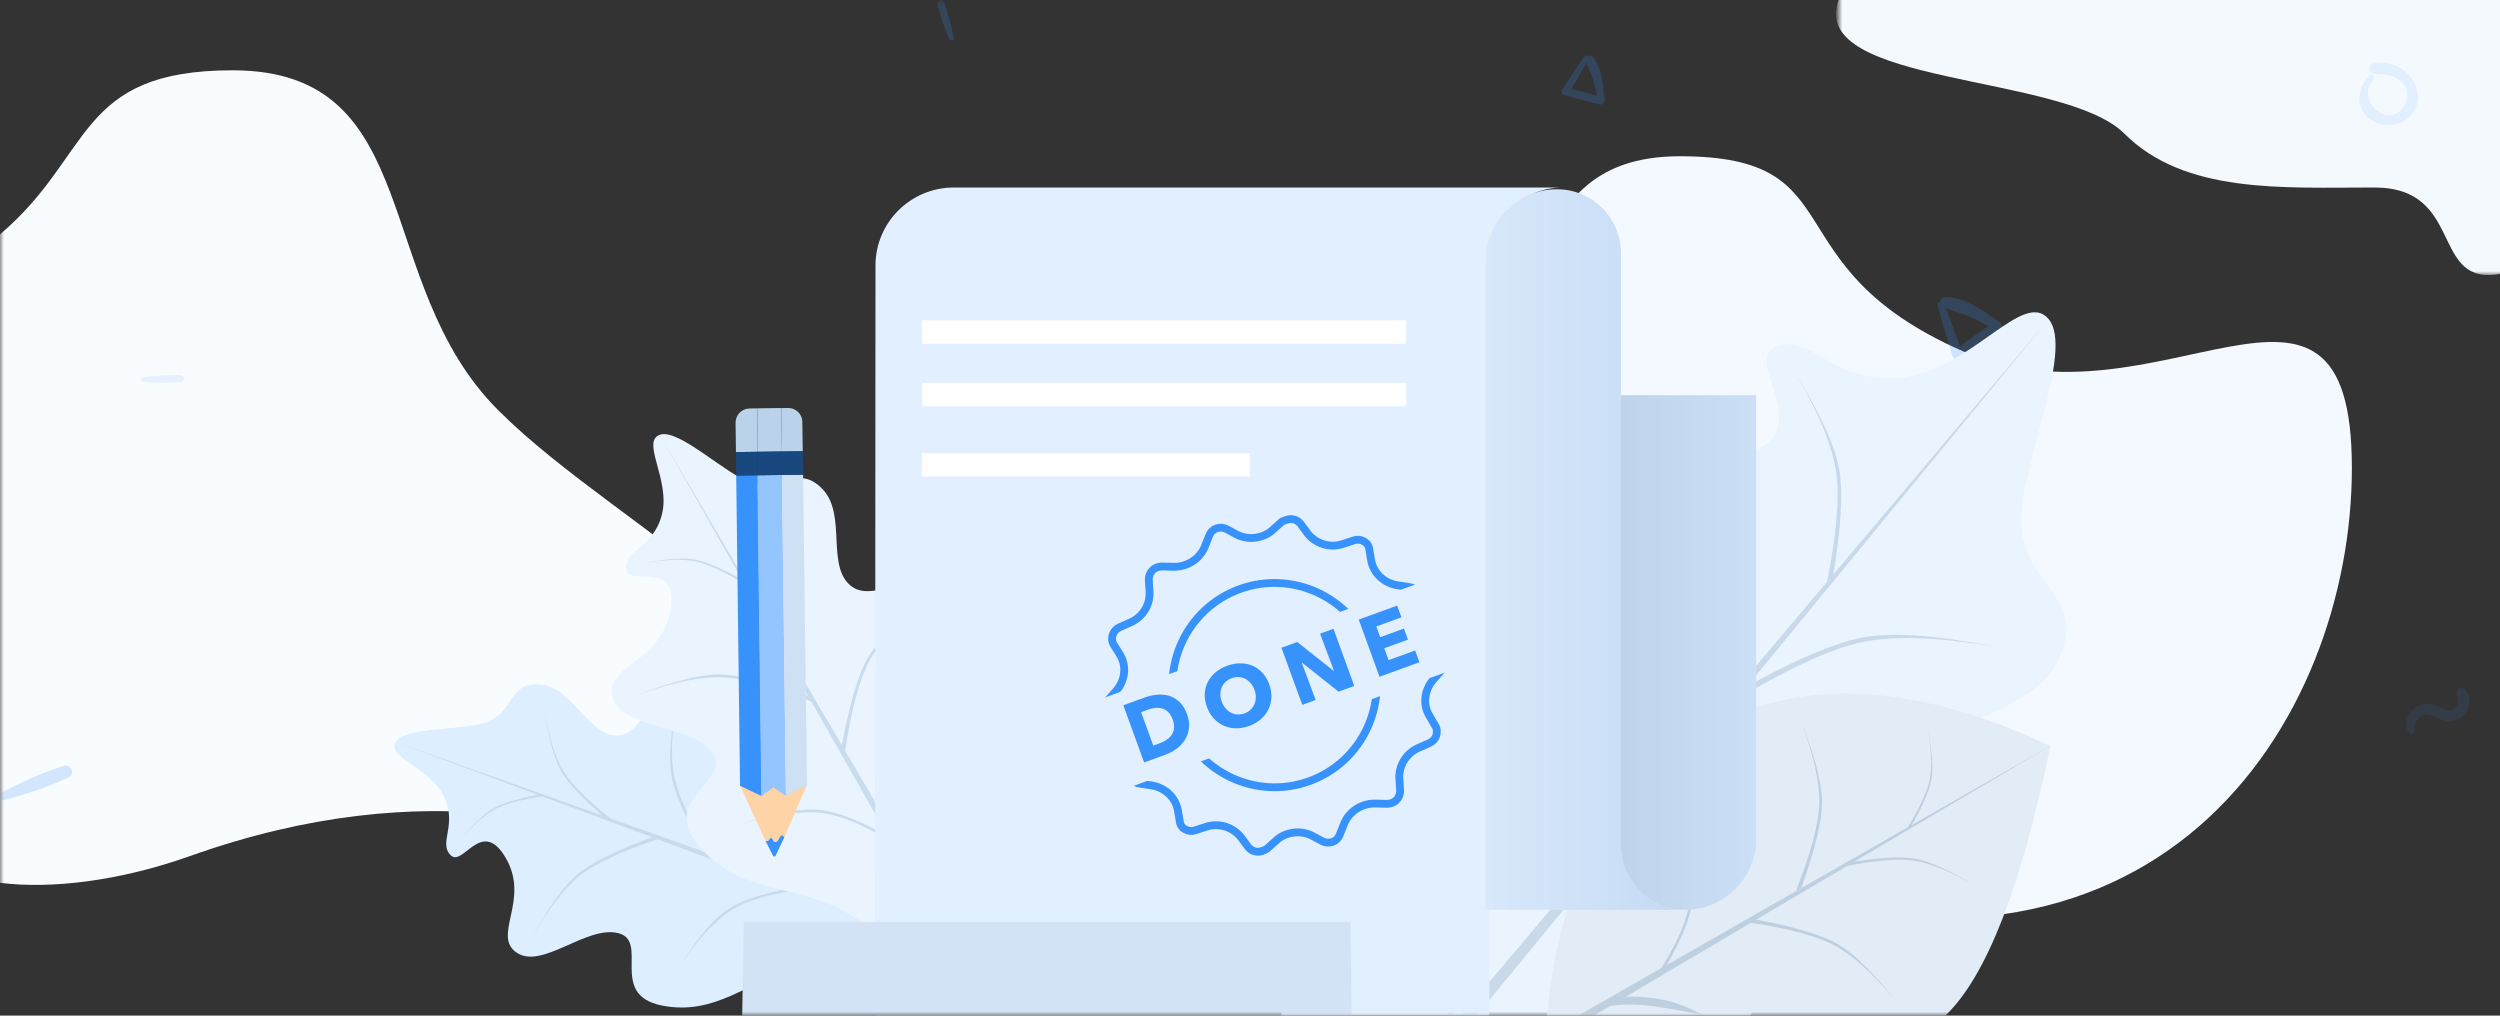 <svg xmlns="http://www.w3.org/2000/svg" xmlns:xlink="http://www.w3.org/1999/xlink" width="320" height="130" viewBox="0 0 320 130">
  <rect x="0" y="0" width="320" height="130" fill="#333333" stroke="none"/>
  <defs>
    <path id="order_placed_illustration-a" d="M0,6.009 C0,2.691 2.694,0 6.001,0 L313.999,0 C317.313,0 320,2.685 320,6.009 L320,130 L0,130 L0,6.009 Z"/>
    <linearGradient id="order_placed_illustration-c" x1="100%" x2="0%" y1="50%" y2="50%">
      <stop offset="0%" stop-color="#CBDFF6"/>
      <stop offset="100%" stop-color="#BFD4EB"/>
    </linearGradient>
    <linearGradient id="order_placed_illustration-d" x1="0%" x2="100%" y1="50%" y2="50%">
      <stop offset="0%" stop-color="#D8E8FB"/>
      <stop offset="100%" stop-color="#C4DAF4"/>
    </linearGradient>
  </defs>
  <g fill="none" fill-rule="evenodd">
    <mask id="order_placed_illustration-b" fill="#fff">
      <use xlink:href="#order_placed_illustration-a"/>
    </mask>
    <path fill="#F4F9FE" fill-rule="nonzero" d="M320,35.205 C324,24.205 291.163,25.85 283.421,18.108 C275.679,10.366 263.197,11.205 251.421,11.205 C239.646,11.205 244.456,-1.773 235,0.205 C235,4.205 235,15.872 235,35.205 C287.667,35.205 316,35.205 320,35.205 Z" mask="url(#order_placed_illustration-b)" transform="rotate(180 277.668 17.603)"/>
    <path fill="#F9FCFF" fill-rule="nonzero" d="M24.338,109.568 C85.494,87.823 112.674,136.748 112.674,109.568 C112.674,82.387 80.058,68.797 63.75,52.489 C47.441,36.18 54.578,9 29.774,9 C9.698,9 11.98,19.862 0,30 C0,34 0,98 0,113 C6.49,113.818 15.264,112.794 24.338,109.568 Z" mask="url(#order_placed_illustration-b)"/>
    <path fill="#F4F9FF" fill-rule="nonzero" d="M220.02,112.238 C276.111,92.295 301.04,137.168 301.04,112.238 C301.04,87.309 271.125,74.844 256.168,59.887 C241.21,44.929 247.756,20 225.006,20 C202.256,20 213.718,33.974 188.859,44.929 C163.999,55.884 139,27.479 139,59.887 C139,92.295 163.929,132.182 220.02,112.238 Z" mask="url(#order_placed_illustration-b)" transform="matrix(-1 0 0 1 440.04 0)"/>
    <g fill="#3792FC" fill-rule="nonzero" mask="url(#order_placed_illustration-b)">
      <path d="M309.009,93.762 C309.096,93.189 309.08,92.646 309.397,92.141 C310.037,91.138 310.943,91.388 311.821,91.831 C312.715,92.283 313.559,92.55 314.528,92.132 C316.045,91.476 316.76,89.186 315.31,88.108 C314.842,87.757 314.378,88.334 314.441,88.777 C314.528,89.391 314.834,90.072 314.307,90.599 C313.601,91.305 312.773,90.712 312.067,90.394 C311.307,90.051 310.496,89.976 309.715,90.294 C308.365,90.841 307.383,92.671 308.457,93.908 C308.607,94.079 308.971,94 309.009,93.762 L309.009,93.762 Z" opacity=".1"/>
      <path d="M.583 102.41C3.34 101.659 6.185 100.738 8.765 99.514 9.711 99.066 9.099 97.742 8.134 98.045 5.459 98.877 2.778 100.095.293 101.381-.205 101.64-.041 102.58.583 102.41L.583 102.41zM249.89 45.479C250.047 45.987 250.53 46.15 250.969 45.849 252.695 44.676 254.414 43.528 256.052 42.229 256.365 41.978 256.296 41.476 255.989 41.263 254.075 39.951 251.496 38.013 249.068 38 248.453 37.994 248.021 38.866 248.648 39.224 249.627 39.788 250.8 39.989 251.848 40.422 253.052 40.924 254.251 41.514 255.317 42.273 255.343 41.921 255.368 41.57 255.387 41.219 253.561 42.342 251.842 43.603 250.11 44.858 250.449 44.927 250.794 44.996 251.133 45.065 250.392 42.969 249.633 40.892 248.811 38.828 248.629 38.395 247.889 38.634 248.014 39.092 248.591 41.238 249.225 43.358 249.89 45.479z" opacity=".2"/>
      <path d="M18.234 48.89C19.839 49.011 21.526 49.057 23.131 48.897 23.722 48.84 23.647 48.036 23.074 48.015 21.494 47.954 19.839 48.089 18.276 48.299 17.967 48.342 17.871 48.862 18.234 48.89L18.234 48.89zM303.353 9.657C301.966 10.989 301.441 13.062 302.762 14.665 304.006 16.173 306.421 16.488 307.974 15.289 311.732 12.387 307.814 7.043 303.762 8.148 303.011 8.353 303.199 9.425 303.939 9.464 305.122 9.53 306.393 9.574 307.338 10.409 308.355 11.299 308.377 12.807 307.543 13.835 305.332 16.549 301.496 12.553 303.818 10.121 304.116 9.817 303.663 9.364 303.353 9.657L303.353 9.657z" opacity=".1"/>
      <path d="M200.01,8.819 C200.443,10.428 200.918,12.019 201.417,13.609 C201.534,13.99 201.897,14.113 202.226,13.887 C203.52,13.007 204.81,12.146 206.038,11.172 C206.273,10.983 206.221,10.607 205.991,10.447 C204.555,9.463 202.621,8.009 200.8,8 C200.339,7.995 200.014,8.649 200.485,8.918 C201.219,9.341 202.099,9.492 202.885,9.816 C203.788,10.193 204.687,10.635 205.487,11.205 C205.506,10.941 205.525,10.678 205.539,10.414 C204.17,11.256 202.88,12.202 201.581,13.143 C201.836,13.195 202.094,13.247 202.348,13.299 C201.793,11.727 201.224,10.169 200.607,8.621 C200.476,8.296 199.92,8.475 200.01,8.819 L200.01,8.819 Z" opacity=".2" transform="rotate(50 203.095 11)"/>
      <path d="M187.369,61.156 C188.781,60.482 190.228,59.703 191.501,58.79 C191.968,58.454 191.508,57.8 191.016,58.059 C189.657,58.772 188.328,59.693 187.117,60.63 C186.868,60.817 187.048,61.309 187.369,61.156 L187.369,61.156 Z" opacity=".2" transform="rotate(-80 189.348 59.593)"/>
      <path d="M122.083,4.888 C121.789,3.351 121.405,1.753 120.844,0.289 C120.64,-0.247 119.889,0.03 120.014,0.573 C120.356,2.071 120.91,3.587 121.509,4.999 C121.63,5.286 122.152,5.237 122.083,4.888 L122.083,4.888 Z" opacity=".2"/>
    </g>
    <g fill-rule="nonzero" mask="url(#order_placed_illustration-b)">
      <g transform="rotate(40 97.815 320.036)">
        <path fill="#E9F4FF" d="M72.325,93.349 C70.838,81.879 90.016,78.635 89.655,70.335 C89.295,62.036 70.735,66.109 67.363,58.446 C63.991,50.783 75.516,42.015 73.308,33.182 C71.099,24.348 63.849,28.768 58.446,22.778 C53.767,17.591 49.381,1.434 44.328,0.486 C39.275,-0.461 40.927,11.871 34.668,18.32 C28.408,24.769 21.9,21.264 19.806,25.751 C17.712,30.238 33.03,30.203 24.265,40.612 C15.499,51.022 2.504,44.21 0.486,52.502 C-1.532,60.793 14.373,68.153 15.348,77.248 C16.322,86.344 -1.789,80.423 0.486,95.6 C2.762,110.777 18.88,121.267 26.362,131.916 C34.022,125.488 64.664,99.777 72.325,93.349 Z"/>
        <path fill="#C9D9EA" d="M75.391,111.973 C68.099,113.635 62.142,115.905 57.519,118.781 C52.896,121.658 48.641,127.332 44.753,135.802 L44.753,134.1 C48.983,125.794 53.238,120.404 57.519,117.93 C61.8,115.457 67.757,113.471 75.391,111.973 Z"/>
        <path fill="#C9D9EA" d="M43.902,96.654 C36.611,98.317 30.653,100.586 26.03,103.463 C21.407,106.339 16.868,112.013 12.413,120.484 L12.413,118.781 C17.21,110.475 21.749,105.085 26.03,102.612 C30.311,100.138 36.269,98.152 43.902,96.654 Z" transform="matrix(-1 0 0 1 56.316 0)"/>
        <path fill="#C9D9EA" d="M83.05,70.272 C73.489,71.934 66.397,74.204 61.774,77.08 C57.151,79.957 51.477,85.63 44.753,94.101 L44.753,92.399 C51.82,84.093 57.493,78.703 61.774,76.229 C66.055,73.756 73.147,71.77 83.05,70.272 Z"/>
        <path fill="#C9D9EA" d="M43.902,54.953 C34.341,56.615 27.249,58.885 22.626,61.761 C18.003,64.638 12.329,70.312 5.605,78.782 L5.605,77.08 C12.671,68.774 18.345,63.384 22.626,60.91 C26.907,58.437 33.999,56.451 43.902,54.953 Z" transform="matrix(-1 0 0 1 49.507 0)"/>
        <path fill="#C9D9EA" d="M70.589,41.336 C63.076,42.642 57.504,44.426 53.872,46.686 C50.239,48.946 45.781,53.404 40.498,60.059 L40.498,58.722 C46.05,52.195 50.508,47.961 53.872,46.017 C57.235,44.074 62.808,42.513 70.589,41.336 Z" transform="rotate(-20 55.543 50.698)"/>
        <path fill="#C9D9EA" d="M45.878,28.571 C40.073,29.58 35.767,30.958 32.96,32.704 C30.153,34.451 26.709,37.896 22.626,43.038 L22.626,42.005 C26.916,36.962 30.361,33.689 32.96,32.188 C35.559,30.686 39.865,29.48 45.878,28.571 Z" transform="scale(-1 1) rotate(-10 0 427.306)"/>
        <polygon fill="#C9D9EA" points="44.318 .486 45.513 115.846 43.981 117.132"/>
      </g>
    </g>
    <g mask="url(#order_placed_illustration-b)">
      <g transform="rotate(60 60.463 254.377)">
        <path fill="#E1ECF7" d="M47.018,28.911 C45.326,21.861 37.599,12.224 23.837,0 C7.946,11.128 0,23.556 0,37.283 C0,50.707 6.32,62.139 21.517,73.077 C22.017,72.211 46.018,30.643 47.018,28.911 Z"/>
        <path fill="#BECFE0" fill-rule="nonzero" d="M28.152,59.588 C26.023,62.158 24.689,64.468 24.152,66.516 L24.04,63.972 C24.974,62.067 26.056,60.439 27.286,59.088 C28.516,57.737 29.926,56.626 31.518,55.757 C31.403,55.74 30.281,57.017 28.152,59.588 Z"/>
        <path fill="#BECFE0" fill-rule="nonzero" d="M23.633,46.043 C20.142,46.839 17.29,47.926 15.076,49.303 C12.863,50.68 10.69,53.397 8.557,57.452 L8.557,56.637 C10.853,52.66 13.026,50.08 15.076,48.895 C17.126,47.711 19.978,46.76 23.633,46.043 Z" transform="matrix(-1 0 0 1 32.19 0)"/>
        <path fill="#BECFE0" fill-rule="nonzero" d="M42.376,33.412 C37.798,34.208 34.403,35.294 32.19,36.672 C29.976,38.049 27.26,40.765 24.04,44.821 L24.04,44.006 C27.423,40.029 30.14,37.448 32.19,36.264 C34.239,35.08 37.635,34.129 42.376,33.412 Z"/>
        <path fill="#BECFE0" fill-rule="nonzero" d="M23.633,26.078 C19.055,26.873 15.66,27.96 13.446,29.337 C11.233,30.715 8.516,33.431 5.297,37.487 L5.297,36.672 C8.68,32.695 11.397,30.114 13.446,28.93 C15.496,27.746 18.891,26.795 23.633,26.078 Z" transform="matrix(-1 0 0 1 28.93 0)"/>
        <path fill="#BECFE0" fill-rule="nonzero" d="M36.41,19.558 C32.813,20.184 30.145,21.037 28.406,22.119 C26.667,23.202 24.532,25.336 22.003,28.522 L22.003,27.882 C24.661,24.757 26.796,22.73 28.406,21.799 C30.016,20.869 32.684,20.122 36.41,19.558 Z" transform="rotate(-20 29.206 24.04)"/>
        <path fill="#BECFE0" fill-rule="nonzero" d="M24.579,13.446 C21.799,13.929 19.738,14.589 18.394,15.425 C17.05,16.262 15.401,17.911 13.446,20.373 L13.446,19.878 C15.5,17.464 17.15,15.897 18.394,15.178 C19.638,14.459 21.7,13.882 24.579,13.446 Z" transform="scale(-1 1) rotate(-10 0 234.223)"/>
        <polygon fill="#BECFE0" fill-rule="nonzero" points="23.832 0 24.518 67.882 23.518 69.614"/>
      </g>
    </g>
    <g mask="url(#order_placed_illustration-b)">
      <g transform="rotate(-70 103.023 26.462)">
        <path fill="#DCEEFF" d="M21.714,71.162 C28.313,66.408 37.894,55.952 39.44,51.68 C40.986,47.408 34.68,48.768 34,43.52 C33.32,38.272 41.645,36.437 41.48,32.64 C41.315,28.843 32.823,30.706 31.28,27.2 C29.737,23.694 35.011,19.682 34,15.64 C32.989,11.598 29.672,13.62 27.2,10.88 C25.059,8.506 23.052,1.114 20.74,0.68 C18.428,0.246 19.184,5.889 16.32,8.84 C13.456,11.791 10.478,10.187 9.52,12.24 C8.562,14.293 15.571,14.277 11.56,19.04 C7.549,23.803 1.603,20.686 0.68,24.48 C-0.243,28.274 7.034,31.641 7.48,35.803 C7.926,39.965 -0.361,37.256 0.68,44.2 C1.721,51.144 7.457,53.608 10.88,58.48 C13.866,62.73 14.625,67.461 19.766,71.162 C20.094,71.398 21.377,71.404 21.714,71.162 Z"/>
        <path fill="#C8DBEE" fill-rule="nonzero" d="M34.953,51.692 C31.617,52.452 28.891,53.491 26.776,54.807 C24.66,56.123 22.713,58.719 20.935,62.595 L20.935,61.816 C22.87,58.015 24.817,55.549 26.776,54.417 C28.735,53.286 31.46,52.377 34.953,51.692 Z"/>
        <path fill="#C8DBEE" fill-rule="nonzero" d="M20.545,44.682 C17.209,45.443 14.483,46.481 12.368,47.798 C10.253,49.114 8.176,51.71 6.137,55.586 L6.137,54.807 C8.332,51.006 10.409,48.54 12.368,47.408 C14.327,46.276 17.052,45.368 20.545,44.682 Z" transform="matrix(-1 0 0 1 26.683 0)"/>
        <path fill="#C8DBEE" fill-rule="nonzero" d="M38.458,32.611 C34.083,33.372 30.838,34.41 28.723,35.726 C26.607,37.042 24.011,39.638 20.935,43.514 L20.935,42.735 C24.168,38.935 26.764,36.468 28.723,35.337 C30.682,34.205 33.927,33.296 38.458,32.611 Z"/>
        <path fill="#C8DBEE" fill-rule="nonzero" d="M20.545,25.602 C16.171,26.362 12.926,27.401 10.81,28.717 C8.695,30.033 6.099,32.629 3.022,36.505 L3.022,35.726 C6.255,31.925 8.851,29.459 10.81,28.328 C12.769,27.196 16.014,26.287 20.545,25.602 Z" transform="matrix(-1 0 0 1 23.568 0)"/>
        <path fill="#C8DBEE" fill-rule="nonzero" d="M32.756,19.371 C29.319,19.969 26.769,20.785 25.107,21.819 C23.445,22.853 21.405,24.893 18.988,27.938 L18.988,27.326 C21.528,24.34 23.568,22.402 25.107,21.513 C26.646,20.624 29.196,19.91 32.756,19.371 Z" transform="rotate(-20 25.872 23.655)"/>
        <path fill="#C8DBEE" fill-rule="nonzero" d="M21.449,13.53 C18.793,13.992 16.823,14.623 15.539,15.422 C14.254,16.221 12.678,17.797 10.81,20.15 L10.81,19.677 C12.773,17.37 14.349,15.872 15.539,15.185 C16.728,14.498 18.698,13.946 21.449,13.53 Z" transform="scale(-1 1) rotate(-10 0 201.204)"/>
        <polygon fill="#C8DBEE" fill-rule="nonzero" points="20.735 .68 21.324 84.762 20.156 84.762"/>
      </g>
    </g>
    <g fill-rule="nonzero" mask="url(#order_placed_illustration-b)">
      <g transform="rotate(-30 156.067 -86.896)">
        <path fill="#E9F4FF" d="M23.842,78.138 C31.089,72.919 41.61,61.438 43.307,56.747 C45.004,52.056 38.08,53.549 37.333,47.787 C36.587,42.024 45.728,40.01 45.547,35.84 C45.365,31.67 36.041,33.717 34.347,29.867 C32.653,26.017 38.443,21.612 37.333,17.173 C36.224,12.735 32.581,14.956 29.867,11.947 C27.516,9.34 25.312,1.223 22.773,0.747 C20.235,0.271 21.065,6.467 17.92,9.707 C14.775,12.947 11.505,11.186 10.453,13.44 C9.401,15.694 17.097,15.677 12.693,20.907 C8.289,26.137 1.761,22.714 0.747,26.88 C-0.267,31.046 7.724,34.744 8.213,39.313 C8.703,43.883 -0.397,40.908 0.747,48.533 C1.89,56.158 8.188,58.863 11.947,64.213 C15.226,68.88 16.059,74.075 21.704,78.138 C22.064,78.398 23.473,78.404 23.842,78.138 Z"/>
        <path fill="#C9DCEE" d="M38.38,56.759 C34.717,57.595 31.724,58.735 29.401,60.18 C27.078,61.625 24.94,64.476 22.987,68.732 L22.987,67.876 C25.112,63.703 27.25,60.995 29.401,59.752 C31.552,58.51 34.545,57.512 38.38,56.759 Z"/>
        <path fill="#C9DCEE" d="M22.56,49.063 C18.896,49.898 15.903,51.038 13.58,52.484 C11.258,53.929 8.977,56.779 6.739,61.035 L6.739,60.18 C9.149,56.007 11.43,53.299 13.58,52.056 C15.731,50.813 18.724,49.816 22.56,49.063 Z" transform="matrix(-1 0 0 1 29.299 0)"/>
        <path fill="#C9DCEE" d="M42.228,35.808 C37.425,36.643 33.861,37.783 31.539,39.229 C29.216,40.674 26.365,43.524 22.987,47.78 L22.987,46.925 C26.537,42.752 29.388,40.044 31.539,38.801 C33.69,37.558 37.253,36.561 42.228,35.808 Z"/>
        <path fill="#C9DCEE" d="M22.56,28.112 C17.756,28.947 14.193,30.087 11.87,31.532 C9.547,32.978 6.697,35.828 3.319,40.084 L3.319,39.229 C6.869,35.055 9.719,32.347 11.87,31.105 C14.021,29.862 17.584,28.864 22.56,28.112 Z" transform="matrix(-1 0 0 1 25.878 0)"/>
        <path fill="#C9DCEE" d="M35.967,21.27 C32.193,21.927 29.393,22.823 27.568,23.958 C25.743,25.094 23.504,27.333 20.849,30.677 L20.849,30.005 C23.639,26.726 25.878,24.599 27.568,23.622 C29.258,22.646 32.058,21.862 35.967,21.27 Z" transform="rotate(-20 28.408 25.974)"/>
        <path fill="#C9DCEE" d="M23.552,14.857 C20.636,15.364 18.472,16.056 17.062,16.934 C15.652,17.811 13.921,19.542 11.87,22.126 L11.87,21.606 C14.026,19.073 15.756,17.428 17.062,16.674 C18.368,15.919 20.531,15.314 23.552,14.857 Z" transform="scale(-1 1) rotate(-10 0 220.93)"/>
        <polygon fill="#C9DCEE" points="22.768 .747 23.319 79.369 22.226 79.427"/>
      </g>
    </g>
    <g mask="url(#order_placed_illustration-b)">
      <g transform="translate(72 24)">
        <g transform="translate(23)">
          <path fill="#E1EFFF" fill-rule="nonzero" d="M17.062,9.985 L17,106 L95.627,106 L95.799,9.985 L95.799,9.147 C95.799,4.095 99.919,0 105,0 L27.106,0 C21.559,-0.002 17.062,4.469 17.062,9.985 Z"/>
          <path fill="url(#order_placed_illustration-c)" fill-rule="nonzero" d="M129.789,83.82 L129.789,26.586 L112.48,26.586 L112.48,84.277 C112.48,88.795 116.143,92.459 120.661,92.459 L120.675,92.459 C125.552,92.461 129.534,88.634 129.789,83.82 Z"/>
          <path fill="url(#order_placed_illustration-d)" fill-rule="nonzero" d="M112.48,84.28 L112.48,80.907 L112.48,26.589 L112.48,8.407 C112.48,3.889 108.816,0.225 104.298,0.225 L104.298,0.225 L104.298,0.225 C99.257,0.225 95.17,4.311 95.17,9.352 L95.17,10.189 L95.17,80.907 L95.17,82.498 L95.17,92.461 L120.661,92.461 C116.143,92.461 112.48,88.798 112.48,84.28 Z"/>
          <polygon fill="#D3E3F5" fill-rule="nonzero" points="78 106 77.861 94 .211 94 0 106"/>
          <polygon fill="#FFF" fill-rule="nonzero" points="23 34 65 34 65 37 23 37"/>
          <polygon fill="#FFF" fill-rule="nonzero" points="23 25 85 25 85 28 23 28"/>
          <g transform="translate(40 36)">
            <path stroke="#3792FC" d="M49.523,32.293 C49.421,32.74 49.165,33.088 48.756,33.287 L47.478,33.983 C45.945,34.828 45.076,36.518 45.434,38.207 L45.689,39.599 C45.792,40.046 45.638,40.494 45.383,40.842 C45.127,41.19 44.718,41.388 44.258,41.438 L42.775,41.537 C40.986,41.637 39.504,42.83 39.044,44.47 L38.635,45.861 C38.43,46.508 37.817,47.005 37.101,47.005 C36.897,47.005 36.692,46.955 36.488,46.905 L35.108,46.358 C34.596,46.16 34.085,46.06 33.523,46.06 C32.347,46.06 31.171,46.557 30.405,47.452 L29.433,48.545 C29.127,48.893 28.718,49.092 28.258,49.092 C27.798,49.092 27.389,48.893 27.082,48.595 L26.111,47.502 C25.344,46.657 24.219,46.16 23.044,46.16 C22.481,46.16 21.919,46.259 21.408,46.508 L20.028,47.054 C19.823,47.104 19.619,47.104 19.414,47.104 C18.698,47.104 18.085,46.657 17.881,46.011 L17.472,44.619 C16.96,42.979 15.478,41.786 13.689,41.736 L12.257,41.687 C11.797,41.687 11.388,41.488 11.082,41.14 C10.775,40.792 10.673,40.345 10.775,39.947 L11.031,38.555 C11.337,36.866 10.468,35.176 8.884,34.331 L7.606,33.635 C7.197,33.436 6.941,33.088 6.839,32.641 C6.737,32.194 6.839,31.746 7.094,31.398 L7.963,30.206 C8.986,28.814 8.986,26.925 7.912,25.534 L7.043,24.391 C6.788,24.043 6.685,23.595 6.788,23.148 C6.89,22.701 7.146,22.353 7.555,22.154 L8.832,21.458 C10.366,20.613 11.235,18.924 10.877,17.234 L10.571,15.792 C10.468,15.345 10.622,14.898 10.877,14.55 C11.184,14.202 11.542,14.003 12.002,13.953 L13.484,13.854 C15.273,13.755 16.756,12.562 17.216,10.922 L17.625,9.53 C17.829,8.884 18.443,8.387 19.159,8.387 C19.363,8.387 19.567,8.437 19.772,8.486 L21.152,9.033 C21.663,9.232 22.175,9.331 22.737,9.331 C23.913,9.331 25.088,8.834 25.855,7.94 L26.826,6.846 C27.133,6.498 27.542,6.3 28.002,6.3 C28.462,6.3 28.871,6.498 29.178,6.797 L30.149,7.89 C30.916,8.735 32.041,9.232 33.216,9.232 C33.779,9.232 34.341,9.132 34.852,8.884 L36.232,8.337 C36.386,8.337 36.59,8.337 36.795,8.337 C37.51,8.337 38.124,8.785 38.328,9.431 L38.737,10.822 C39.248,12.462 40.731,13.655 42.52,13.705 L44.002,13.755 C44.462,13.755 44.871,13.953 45.178,14.301 C45.485,14.649 45.587,15.097 45.485,15.494 L45.229,16.886 C44.922,18.576 45.792,20.265 47.376,21.11 L48.654,21.806 C49.063,22.005 49.319,22.353 49.421,22.8 C49.523,23.248 49.421,23.695 49.165,24.043 L48.347,25.236 C47.325,26.627 47.325,28.516 48.399,29.907 L49.268,31.051 C49.523,31.448 49.574,31.846 49.523,32.293 Z" transform="rotate(-20 28.145 27.696)"/>
            <path stroke="#3792FC" d="M28.145,14.62 C20.937,14.62 15.069,20.488 15.069,27.696 C15.069,34.903 20.937,40.771 28.145,40.771 C35.352,40.771 41.22,34.903 41.22,27.696 C41.22,20.488 35.352,14.62 28.145,14.62 Z" transform="rotate(-20 28.145 27.696)"/>
            <polygon fill="#E1EFFF" points="4.371 21.752 51.918 21.752 51.918 33.639 4.371 33.639" transform="rotate(-20 28.145 27.696)"/>
            <path fill="#3792FC" fill-rule="nonzero" d="M16.257,27.499 C16.257,28.181 16.131,28.77 15.878,29.265 C15.625,29.76 15.291,30.167 14.877,30.486 C14.462,30.805 13.995,31.039 13.474,31.19 C12.954,31.34 12.426,31.415 11.89,31.415 L8.986,31.415 L8.986,23.627 L11.802,23.627 C12.352,23.627 12.895,23.691 13.43,23.82 C13.966,23.948 14.442,24.161 14.86,24.458 C15.278,24.755 15.616,25.152 15.872,25.651 C16.129,26.15 16.257,26.766 16.257,27.499 Z M14.299,27.499 C14.299,27.059 14.228,26.694 14.085,26.405 C13.942,26.115 13.751,25.884 13.513,25.712 C13.274,25.539 13.003,25.416 12.699,25.343 C12.394,25.27 12.081,25.233 11.758,25.233 L10.823,25.233 L10.823,29.787 L11.714,29.787 C12.052,29.787 12.376,29.749 12.688,29.672 C12.999,29.595 13.274,29.468 13.513,29.292 C13.751,29.116 13.942,28.881 14.085,28.588 C14.228,28.295 14.299,27.932 14.299,27.499 Z M27.452,27.488 C27.452,28.104 27.345,28.667 27.133,29.177 C26.92,29.686 26.625,30.123 26.247,30.486 C25.869,30.849 25.42,31.129 24.9,31.327 C24.379,31.525 23.814,31.624 23.206,31.624 C22.597,31.624 22.034,31.525 21.517,31.327 C21,31.129 20.553,30.849 20.175,30.486 C19.797,30.123 19.502,29.686 19.29,29.177 C19.077,28.667 18.971,28.104 18.971,27.488 C18.971,26.865 19.077,26.302 19.29,25.8 C19.502,25.297 19.797,24.87 20.175,24.518 C20.553,24.166 21,23.895 21.517,23.704 C22.034,23.513 22.597,23.418 23.206,23.418 C23.814,23.418 24.379,23.513 24.9,23.704 C25.42,23.895 25.869,24.166 26.247,24.518 C26.625,24.87 26.92,25.297 27.133,25.8 C27.345,26.302 27.452,26.865 27.452,27.488 Z M25.439,27.488 C25.439,27.151 25.384,26.835 25.274,26.542 C25.164,26.249 25.011,25.998 24.817,25.789 C24.623,25.58 24.388,25.415 24.113,25.294 C23.838,25.173 23.536,25.112 23.206,25.112 C22.876,25.112 22.575,25.173 22.304,25.294 C22.032,25.415 21.798,25.58 21.6,25.789 C21.402,25.998 21.249,26.249 21.143,26.542 C21.037,26.835 20.984,27.151 20.984,27.488 C20.984,27.84 21.039,28.165 21.149,28.462 C21.259,28.759 21.411,29.013 21.605,29.226 C21.799,29.439 22.032,29.606 22.304,29.727 C22.575,29.848 22.876,29.908 23.206,29.908 C23.536,29.908 23.836,29.848 24.108,29.727 C24.379,29.606 24.614,29.439 24.812,29.226 C25.01,29.013 25.164,28.759 25.274,28.462 C25.384,28.165 25.439,27.84 25.439,27.488 Z M35.478,31.415 L32.343,26.322 L32.31,26.322 L32.354,31.415 L30.528,31.415 L30.528,23.627 L32.673,23.627 L35.797,28.709 L35.83,28.709 L35.786,23.627 L37.612,23.627 L37.612,31.415 L35.478,31.415 Z M41.051,31.415 L41.051,23.627 L46.287,23.627 L46.287,25.222 L42.866,25.222 L42.866,26.685 L46.1,26.685 L46.1,28.192 L42.866,28.192 L42.866,29.809 L46.485,29.809 L46.485,31.415 L41.051,31.415 Z" transform="rotate(-20 27.736 27.521)"/>
          </g>
          <polygon fill="#FFF" fill-rule="nonzero" points="23 17 85 17 85 20 23 20"/>
        </g>
        <g transform="rotate(-32 74.429 21.31)">
          <g fill-rule="nonzero" transform="translate(0 40.682)">
            <path fill="#3792FC" d="M1.957,8.452 C1.832,8.518 1.709,8.6 1.57,8.625 C1.432,8.65 1.264,8.6 1.209,8.468 C1.13,8.28 1.309,8.007 1.145,7.88 C0.998,7.766 0.802,7.95 0.616,7.964 C0.498,7.973 0.395,7.907 0.32,7.814 L0.127,9.934 C0.114,10.084 0.28,10.186 0.407,10.105 L2.589,8.711 C2.6,8.609 2.602,8.507 2.577,8.418 C2.5,8.141 2.123,8.366 1.957,8.452 Z"/>
            <path fill="#FED3A6" d="M1.298,0.098 L0.323,7.814 C0.398,7.907 0.5,7.973 0.618,7.964 C0.805,7.95 1,7.764 1.148,7.88 C1.309,8.007 1.132,8.277 1.211,8.468 C1.266,8.6 1.432,8.65 1.573,8.625 C1.711,8.6 1.834,8.518 1.959,8.452 C2.125,8.366 2.502,8.141 2.582,8.42 C2.607,8.511 2.605,8.611 2.593,8.714 L8.614,4.545 L1.298,0.098 Z"/>
          </g>
          <polygon fill="#3792FC" fill-rule="nonzero" points="2.936 43.377 1.298 40.78 21.92 6.845 24.27 8.273"/>
          <polygon fill="#94C5FF" fill-rule="nonzero" points="5.589 44.989 4.814 43.227 2.895 43.352 24.23 8.248 26.923 9.886"/>
          <polygon fill="#CEE0F4" fill-rule="nonzero" points="8.614 45.227 5.589 44.989 26.923 9.886 29.239 11.293"/>
          <g fill="#BBD2EB" fill-rule="nonzero" transform="translate(23.41)">
            <path d="M4.505.468C3.652-.05 2.539.22 2.02 1.075L.073 4.282 2.464 5.734 5.35.984 4.505.468zM8.723 3.032L7.989 2.586 5.102 7.336 7.38 8.72 9.327 5.514C9.848 4.664 9.577 3.552 8.723 3.032z"/>
            <polygon points="2.452 2.611 8.012 2.611 8.012 5.702 2.452 5.702" transform="rotate(-58.71 5.232 4.157)"/>
          </g>
          <g fill="#19487F" fill-rule="nonzero" transform="translate(21.818 4.09)">
            <polygon points="4.032 1.63 2.452 4.182 5.12 5.805 6.686 3.243"/>
            <polygon points="1.661 .189 .102 2.755 2.452 4.182 4.032 1.63"/>
            <polygon points="8.97 4.632 6.686 3.243 5.12 5.805 7.411 7.198"/>
          </g>
        </g>
      </g>
    </g>
  </g>
</svg>

